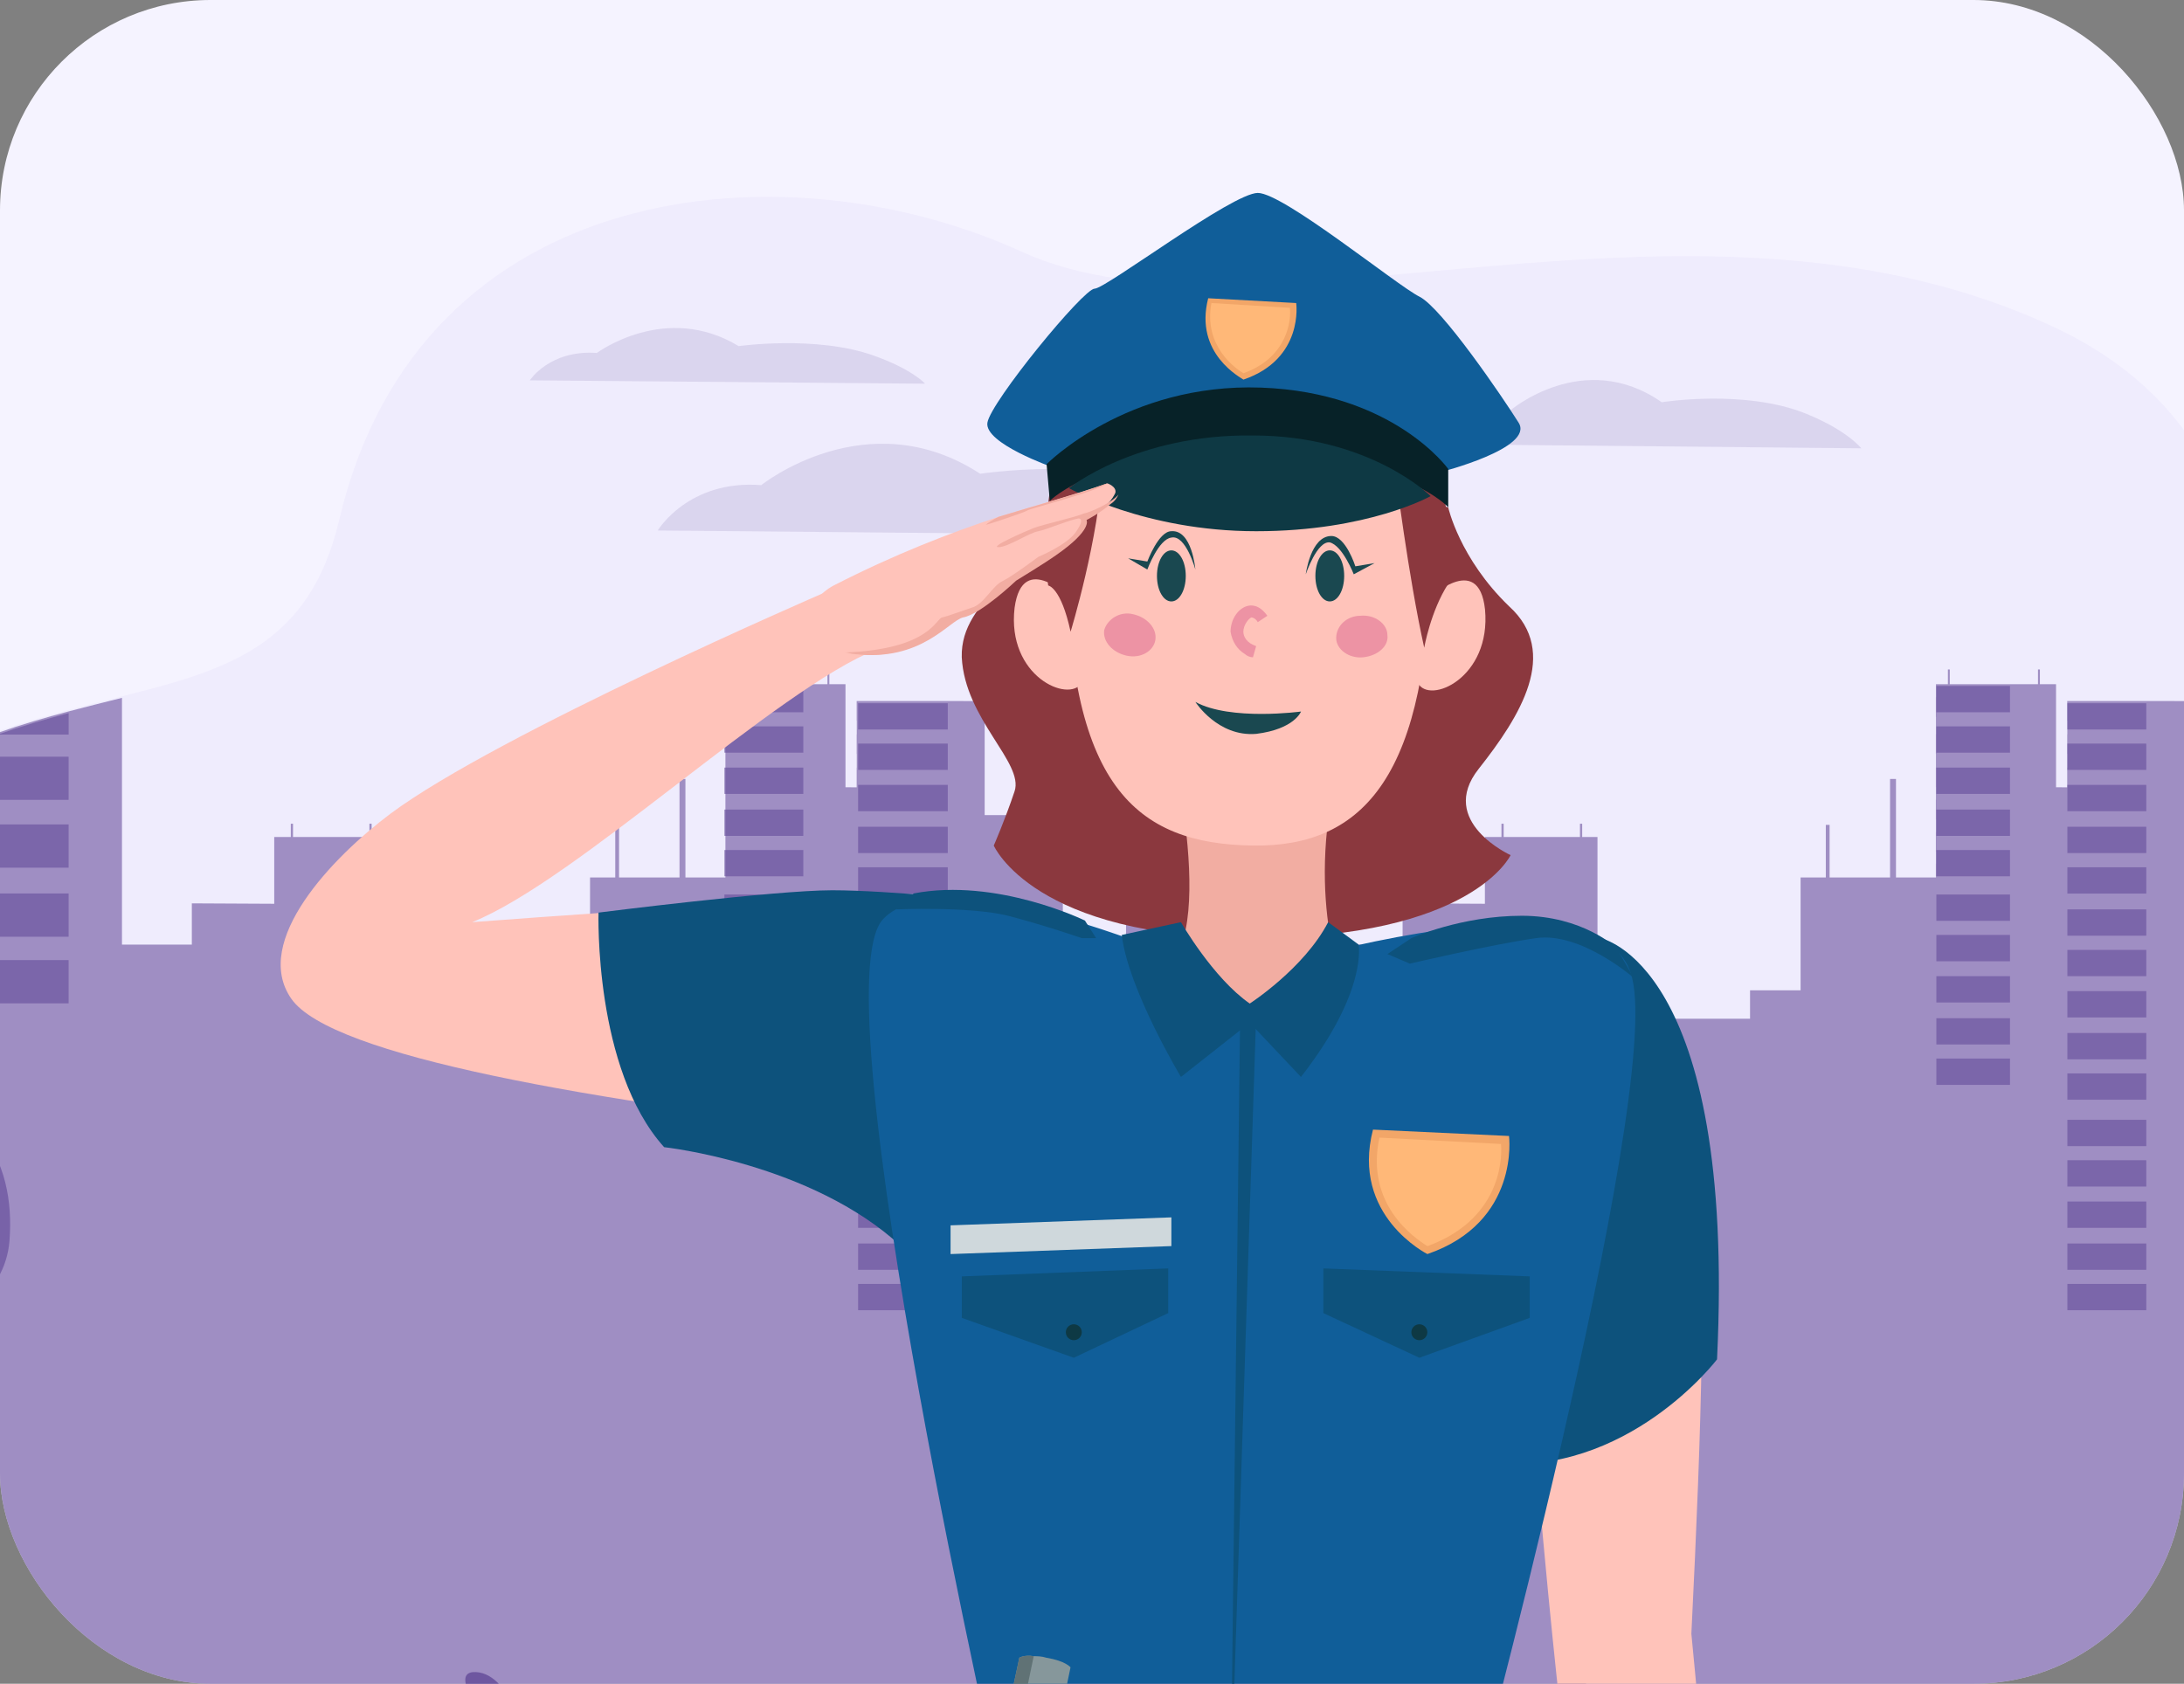 <svg width="249" height="192" viewBox="0 0 249 192" fill="none" xmlns="http://www.w3.org/2000/svg">
<rect x="0" y="0" width="249" height="192" fill="#808080" stroke="none"/>
<g clip-path="url(#clip0_900_22068)">
<rect width="249" height="192" rx="24" fill="#F5F3FF"/>
<path opacity="0.05" d="M284.183 203H-38.228C-40.779 197.811 -51.836 174.472 -49.033 147.482C-47.866 136.251 -44.137 124.216 -36.125 112.228C-35.896 111.88 -35.656 111.543 -35.427 111.195C-33.057 107.76 -30.663 104.745 -28.245 102.066C-24.889 98.343 -21.509 95.303 -18.14 92.793C-15.35 90.715 -12.583 88.985 -9.828 87.544C-9.78 87.52 -9.744 87.496 -9.696 87.472C-8.625 86.907 -7.566 86.391 -6.508 85.91C-4.403 84.95 -2.334 84.133 -0.288 83.412C2.478 82.439 5.185 81.658 7.795 80.962C9.889 80.409 11.922 79.905 13.882 79.412C25.972 76.385 35.307 73.611 38.676 59.281C47.902 20.063 89.645 16.435 116.435 28.687C143.225 40.939 193.401 17.913 234.495 37.456C258.614 48.927 258.049 73.118 256.617 92.805C255.607 106.667 254.163 118.282 260.575 121.633C276.069 129.693 303.912 156.407 284.183 203Z" fill="#815CD1"/>
<path d="M291.011 172.978C290.915 181.852 288.93 191.855 284.202 202.996H-38.253C-38.265 202.984 -38.265 203.008 -38.277 202.996C-39.625 200.274 -43.306 192.886 -46.133 182.692C-51.161 164.606 -53.507 137.526 -35.402 111.334C-29.748 103.154 -23.914 97.278 -18.116 92.96H-16.877V109.798H-9.671V87.623C-8.6 87.06 -7.542 86.544 -6.483 86.064C-4.378 85.105 -2.309 84.289 -0.264 83.57C2.503 82.598 5.21 81.819 7.82 81.123C9.913 80.571 11.947 80.068 13.907 79.576V107.712H21.871V103.01L31.266 103.058V95.443H33.155V93.932H33.407V95.443H40.661H42.117V93.932H42.37V95.443H44.114V110.59H55.289V116.167H61.509V112.929H67.271V100.06H70.146V94.064H70.579V100.06H77.472V88.823H78.146V100.06H82.705V99.904V98.477V97.122V94.879V93.44V91.197V89.758V87.515V85.968V83.726V81.747V79.504V78.017H84.064V76.338H84.281V78.017H94.338V76.338H94.554V78.017H96.395V89.77L97.682 89.782V89.77H97.67V87.527H97.682V85.98H97.67V83.738H97.682V82.191H97.67V79.948H97.682V79.936H109.844V79.948H111.937C112.045 80.008 112.154 80.068 112.262 80.128V92.948H121.176V109.786H128.382V78.641H129.946V76.458H130.222V78.641H135.912V76.458H136.189V78.641H144.249V76.458H144.525V78.641H149.59V76.458H149.867V78.641H151.948V107.712H159.911V103.01L169.295 103.058V95.443H171.183V93.932H171.436V95.443H178.69H180.133V93.932H180.386V95.443H182.13V110.59L182.01 116.167H199.525V112.929H205.287V100.06H208.162V94.064H208.595V100.06H215.488V88.823H216.162V100.06H220.721V99.904H220.709V98.477H220.721V97.122H220.709V94.879H220.721V93.44H220.709V91.197H220.721V89.758H220.709V87.515H220.721V85.968H220.709V83.726H220.721V81.747H220.709V79.504H220.721V78.017H222.081V76.338H222.297V78.017H232.354V76.338H232.571V78.017H234.411V89.77L235.686 89.782H235.698V89.77H235.686V87.527H235.698V85.98H235.686V83.738H235.698V82.191H235.686V79.948H235.698V79.936H247.896V79.948H249.99C250.098 80.008 250.206 80.068 250.314 80.128V92.948H256.63C255.619 106.788 254.176 118.385 260.588 121.731C272.365 127.86 291.299 144.77 291.011 172.978Z" fill="#69519D" fill-opacity="0.6"/>
<path d="M151.977 78.844H133.98V83.776H151.977V78.844Z" fill="#69519D" fill-opacity="0.65"/>
<path d="M151.977 86.428H133.98V91.36H151.977V86.428Z" fill="#69519D" fill-opacity="0.65"/>
<path d="M151.977 94.18H133.98V99.112H151.977V94.18Z" fill="#69519D" fill-opacity="0.65"/>
<path d="M151.977 102.051H133.98V106.983H151.977V102.051Z" fill="#69519D" fill-opacity="0.65"/>
<path d="M151.977 109.635H133.98V114.567H151.977V109.635Z" fill="#69519D" fill-opacity="0.65"/>
<path d="M229.162 78.219H220.766V81.219H229.162V78.219Z" fill="#69519D" fill-opacity="0.65"/>
<path d="M229.162 82.826H220.766V85.826H229.162V82.826Z" fill="#69519D" fill-opacity="0.65"/>
<path d="M229.162 87.531H220.766V90.531H229.162V87.531Z" fill="#69519D" fill-opacity="0.65"/>
<path d="M229.162 92.318H220.766V95.318H229.162V92.318Z" fill="#69519D" fill-opacity="0.65"/>
<path d="M229.162 96.928H220.766V99.928H229.162V96.928Z" fill="#69519D" fill-opacity="0.65"/>
<path d="M229.162 102.004H220.766V105.004H229.162V102.004Z" fill="#69519D" fill-opacity="0.65"/>
<path d="M229.162 106.611H220.766V109.611H229.162V106.611Z" fill="#69519D" fill-opacity="0.65"/>
<path d="M229.162 111.316H220.766V114.316H229.162V111.316Z" fill="#69519D" fill-opacity="0.65"/>
<path d="M229.162 116.104H220.766V119.104H229.162V116.104Z" fill="#69519D" fill-opacity="0.65"/>
<path d="M229.162 120.711H220.766V123.711H229.162V120.711Z" fill="#69519D" fill-opacity="0.65"/>
<path d="M244.701 80.188H235.703V83.188H244.701V80.188Z" fill="#69519D" fill-opacity="0.65"/>
<path d="M244.701 84.795H235.703V87.795H244.701V84.795Z" fill="#69519D" fill-opacity="0.65"/>
<path d="M244.701 89.5H235.703V92.5H244.701V89.5Z" fill="#69519D" fill-opacity="0.65"/>
<path d="M244.701 94.275H235.703V97.275H244.701V94.275Z" fill="#69519D" fill-opacity="0.65"/>
<path d="M244.701 98.897H235.703V101.897H244.701V98.897Z" fill="#69519D" fill-opacity="0.65"/>
<path d="M244.701 103.695H235.703V106.695H244.701V103.695Z" fill="#69519D" fill-opacity="0.65"/>
<path d="M244.701 108.316H235.703V111.316H244.701V108.316Z" fill="#69519D" fill-opacity="0.65"/>
<path d="M244.701 113.02H235.703V116.02H244.701V113.02Z" fill="#69519D" fill-opacity="0.65"/>
<path d="M244.701 117.795H235.703V120.795H244.701V117.795Z" fill="#69519D" fill-opacity="0.65"/>
<path d="M244.701 122.404H235.703V125.404H244.701V122.404Z" fill="#69519D" fill-opacity="0.65"/>
<path d="M244.701 127.697H235.703V130.697H244.701V127.697Z" fill="#69519D" fill-opacity="0.65"/>
<path d="M244.701 132.305H235.703V135.305H244.701V132.305Z" fill="#69519D" fill-opacity="0.65"/>
<path d="M244.701 137.01H235.703V140.01H244.701V137.01Z" fill="#69519D" fill-opacity="0.65"/>
<path d="M244.701 141.797H235.703V144.797H244.701V141.797Z" fill="#69519D" fill-opacity="0.65"/>
<path d="M244.701 146.404H235.703V149.404H244.701V146.404Z" fill="#69519D" fill-opacity="0.65"/>
<path d="M7.826 81.314V83.763H-0.258C2.509 82.79 5.216 82.01 7.826 81.314Z" fill="#69519D" fill-opacity="0.65"/>
<path d="M7.823 86.272V91.204H-9.68V87.844C-8.609 87.279 -7.55 86.763 -6.492 86.284H7.823V86.272Z" fill="#69519D" fill-opacity="0.65"/>
<path d="M7.823 94.012H-9.68V98.944H7.823V94.012Z" fill="#69519D" fill-opacity="0.65"/>
<path d="M7.823 101.883H-9.68V106.815H7.823V101.883Z" fill="#69519D" fill-opacity="0.65"/>
<path d="M7.823 109.48H-9.68V114.413H7.823V109.48Z" fill="#69519D" fill-opacity="0.65"/>
<path d="M91.588 78.219H82.59V81.219H91.588V78.219Z" fill="#69519D" fill-opacity="0.65"/>
<path d="M91.588 82.826H82.59V85.826H91.588V82.826Z" fill="#69519D" fill-opacity="0.65"/>
<path d="M91.588 87.531H82.59V90.531H91.588V87.531Z" fill="#69519D" fill-opacity="0.65"/>
<path d="M91.588 92.318H82.59V95.318H91.588V92.318Z" fill="#69519D" fill-opacity="0.65"/>
<path d="M91.588 96.928H82.59V99.928H91.588V96.928Z" fill="#69519D" fill-opacity="0.65"/>
<path d="M91.588 102.004H82.59V105.004H91.588V102.004Z" fill="#69519D" fill-opacity="0.65"/>
<path d="M91.588 106.611H82.59V109.611H91.588V106.611Z" fill="#69519D" fill-opacity="0.65"/>
<path d="M91.588 111.316H82.59V114.316H91.588V111.316Z" fill="#69519D" fill-opacity="0.65"/>
<path d="M91.588 116.104H82.59V119.104H91.588V116.104Z" fill="#69519D" fill-opacity="0.65"/>
<path d="M91.588 120.711H82.59V123.711H91.588V120.711Z" fill="#69519D" fill-opacity="0.65"/>
<path d="M108.057 80.188H97.832V83.188H108.057V80.188Z" fill="#69519D" fill-opacity="0.65"/>
<path d="M108.057 84.795H97.832V87.795H108.057V84.795Z" fill="#69519D" fill-opacity="0.65"/>
<path d="M108.057 89.5H97.832V92.5H108.057V89.5Z" fill="#69519D" fill-opacity="0.65"/>
<path d="M108.057 94.275H97.832V97.275H108.057V94.275Z" fill="#69519D" fill-opacity="0.65"/>
<path d="M108.057 98.897H97.832V101.897H108.057V98.897Z" fill="#69519D" fill-opacity="0.65"/>
<path d="M108.057 103.695H97.832V106.695H108.057V103.695Z" fill="#69519D" fill-opacity="0.65"/>
<path d="M108.057 108.316H97.832V111.316H108.057V108.316Z" fill="#69519D" fill-opacity="0.65"/>
<path d="M108.057 113.02H97.832V116.02H108.057V113.02Z" fill="#69519D" fill-opacity="0.65"/>
<path d="M108.057 117.795H97.832V120.795H108.057V117.795Z" fill="#69519D" fill-opacity="0.65"/>
<path d="M108.057 122.404H97.832V125.404H108.057V122.404Z" fill="#69519D" fill-opacity="0.65"/>
<path d="M108.057 127.697H97.832V130.697H108.057V127.697Z" fill="#69519D" fill-opacity="0.65"/>
<path d="M108.057 132.305H97.832V135.305H108.057V132.305Z" fill="#69519D" fill-opacity="0.65"/>
<path d="M108.057 137.01H97.832V140.01H108.057V137.01Z" fill="#69519D" fill-opacity="0.65"/>
<path d="M108.057 141.797H97.832V144.797H108.057V141.797Z" fill="#69519D" fill-opacity="0.65"/>
<path d="M108.057 146.404H97.832V149.404H108.057V146.404Z" fill="#69519D" fill-opacity="0.65"/>
<path d="M182.863 203H172.046C171.471 202.517 172.446 201.405 173.47 201.331C173.92 201.294 174.482 201.393 175.119 201.529C175.269 199.576 176.118 190.787 179.316 191.133C182.913 191.529 179.316 195.002 178.304 197.066C177.554 198.587 176.755 200.775 176.393 201.813C176.68 201.875 176.992 201.937 177.292 201.998C177.767 200.552 179.54 195.669 181.801 195.954C184.449 196.288 183.387 198.241 181.514 199.403C180.14 200.255 178.441 201.467 177.642 202.06C178.329 202.171 179.041 202.246 179.753 202.233C181.614 202.171 182.513 202.715 182.863 203Z" fill="#69519D" fill-opacity="0.9"/>
<path d="M59.522 202.439C58.873 201.44 56.911 198.845 54.288 199.186C51.44 199.564 57.436 201.391 59.272 202.439C58.86 202.439 58.51 202.415 58.261 202.317C57.036 201.891 54.938 202.707 54.263 202.999H65.943C65.868 202.731 65.656 202.281 65.106 201.952C64.919 201.842 64.532 201.818 64.032 201.854C64.732 201.05 65.206 198.504 63.27 199.162C61.858 199.637 61.858 201.196 61.996 202.122C61.696 202.171 61.396 202.22 61.084 202.256C60.497 199.369 58.448 190.89 54.276 190.67C50.053 190.439 57.861 199.454 60.459 202.341C60.147 202.402 59.822 202.427 59.522 202.439Z" fill="#69519D" fill-opacity="0.9"/>
<path d="M27.024 202.999H-38.199C-39.547 200.298 -43.228 193.015 -46.055 182.9C-44.07 183.257 -42.121 183.924 -40.365 185.007C-31.908 190.243 -33.014 197.216 -22.537 194.669C-12.059 192.111 -3.422 191.04 1.27 194.669C5.962 198.299 9.402 196.859 15.236 196.835C20.084 196.799 27.024 197.716 27.024 202.999Z" fill="#69519D" fill-opacity="0.9"/>
<path d="M1.084 141.459C0.627 147.699 -5.533 152.163 -12.053 151.743C-13.977 151.623 -15.95 151.059 -17.815 150.003C-25.947 145.335 -30.566 146.439 -40.948 148.407C-43.775 148.935 -46.494 148.587 -49.008 147.783C-47.841 136.563 -44.112 124.539 -36.1 112.562C-35.871 112.214 -35.631 111.878 -35.402 111.53C-33.032 108.098 -30.639 105.086 -28.221 102.41C-27.571 104.102 -26.909 105.842 -26.188 107.558C-25.225 109.85 -24.154 112.094 -22.819 114.098C-20.846 117.086 -18.308 119.522 -14.771 120.795C-8.829 122.931 -4.919 125.619 -2.489 128.655C0.627 132.519 1.421 136.935 1.084 141.459Z" fill="#69519D" fill-opacity="0.7"/>
<path d="M60.41 43.369C60.41 43.369 62.66 39.865 68.049 40.249C68.049 40.249 75.868 34.405 84.217 39.469C84.217 39.469 93.083 38.209 99.651 40.561C104.03 42.121 105.473 43.753 105.473 43.753L60.41 43.369Z" fill="#69519D" fill-opacity="0.15"/>
<path d="M163.98 50.654C163.98 50.654 166.386 46.346 172.161 46.826C172.161 46.826 180.533 39.65 189.459 45.866C189.459 45.866 198.951 44.33 205.976 47.198C210.668 49.118 212.207 51.122 212.207 51.122L163.98 50.654Z" fill="#69519D" fill-opacity="0.15"/>
<path d="M74.992 60.492C74.992 60.492 78.469 54.672 86.793 55.32C86.793 55.32 98.871 45.624 111.755 54.024C111.755 54.024 125.445 51.936 135.586 55.824C142.346 58.416 144.584 61.128 144.584 61.128L74.992 60.492Z" fill="#69519D" fill-opacity="0.15"/>
<path d="M291.085 173.309C290.989 182.087 289.004 191.98 284.276 203H211.629C213.542 194.127 231.923 195.278 238.539 194.578C245.156 193.878 245.023 180.236 256.488 180.379C267.952 180.521 275.915 183.759 283.242 177.045C285.263 175.195 288.065 174.032 291.085 173.309Z" fill="#69519D" fill-opacity="0.8"/>
<path d="M165.11 57.846C165.11 57.846 166.387 63.668 172.043 69.127C177.88 74.404 173.32 81.682 168.576 87.687C163.833 93.691 172.225 97.513 172.225 97.513C172.225 97.513 167.847 106.974 142.854 106.974C117.861 106.974 113.3 96.421 113.3 96.421C113.3 96.421 114.577 93.509 115.672 90.234C116.766 86.959 110.016 82.046 109.651 74.95C109.469 68.035 118.043 65.488 119.685 57.118C121.327 48.93 165.11 57.846 165.11 57.846Z" fill="#8B383E"/>
<path d="M109.651 102.426C103.631 101.334 53.827 105.155 53.827 105.155C65.685 100.424 88.489 78.589 99.982 74.04L93.78 67.672C93.78 67.672 56.746 83.684 44.523 92.782C37.956 97.695 28.652 107.339 33.213 113.889C37.773 120.44 67.145 125.534 101.989 129.538L109.651 102.426Z" fill="#FFC3BA"/>
<path d="M113.299 102.791C113.299 102.791 101.441 101.518 94.873 101.518C88.306 101.518 68.238 104.065 68.238 104.065C68.238 104.065 67.691 121.897 75.718 130.813C75.718 130.813 92.502 132.632 102.718 142.094L113.299 102.791Z" fill="#0D527C"/>
<path d="M182.437 106.975C195.207 112.979 195.207 138.089 192.835 186.308C192.835 186.308 195.572 213.966 195.937 226.703C196.302 239.44 193.748 290.752 193.748 290.752L185.903 292.572C185.903 292.572 179.883 244.171 178.241 228.522C176.599 212.874 178.059 196.498 178.059 196.498C178.059 196.498 176.417 182.669 174.592 159.924C172.768 137.18 182.437 106.975 182.437 106.975Z" fill="#FFC3BA"/>
<path d="M182.443 106.975C182.443 106.975 197.95 109.704 195.761 155.011C195.761 155.011 185.545 168.476 169.856 166.839C154.349 165.383 182.443 106.975 182.443 106.975Z" fill="#0D527C"/>
<path d="M167.473 206.869C167.473 206.869 142.845 220.88 114.568 206.505C114.568 206.505 93.041 112.615 100.704 104.791C103.987 101.334 112.014 102.244 119.859 104.245C130.075 106.974 140.291 111.705 140.291 111.705C140.291 111.705 156.163 106.429 169.298 105.519C177.689 104.973 184.804 106.065 186.081 111.523C189.547 125.352 167.473 206.869 167.473 206.869Z" fill="#105E99"/>
<path d="M132.633 80.771C132.633 80.771 139.2 105.7 132.815 110.612C132.815 110.612 139.748 119.346 152.7 110.976C152.7 110.976 147.957 98.421 154.524 81.317C158.903 69.672 132.633 80.771 132.633 80.771Z" fill="#F2ADA2"/>
<path d="M162.74 68.4C162.74 68.4 168.578 62.759 169.308 69.492C170.038 77.316 162.923 80.409 161.646 77.862C160.004 75.314 162.74 68.4 162.74 68.4Z" fill="#FFC3BA"/>
<path d="M122.242 68.398C122.242 68.398 116.586 62.576 115.674 69.308C114.762 77.132 121.877 80.226 123.336 77.86C124.613 75.313 122.242 68.398 122.242 68.398Z" fill="#FFC3BA"/>
<path d="M142.853 96.42C155.623 96.602 162.92 88.232 163.102 63.122C163.285 50.203 156.717 42.197 142.305 42.015C127.893 41.833 121.873 49.839 121.691 62.758C121.508 89.688 129.535 96.238 142.853 96.42Z" fill="#FFC3BA"/>
<path d="M125.891 71.856C125.708 73.129 126.803 74.403 128.445 74.767C130.087 75.131 131.546 74.221 131.729 72.947C131.911 71.674 130.817 70.4 129.175 70.036C127.715 69.672 126.256 70.582 125.891 71.856Z" fill="#ED93A4"/>
<path d="M152.34 72.766C152.34 74.04 153.799 75.132 155.441 74.95C157.083 74.768 158.36 73.676 158.178 72.403C158.178 71.129 156.718 70.037 155.076 70.219C153.617 70.219 152.34 71.311 152.34 72.766Z" fill="#ED93A4"/>
<path d="M131.551 58.755C131.733 58.937 132.098 58.937 132.281 58.573C134.105 56.754 137.206 56.754 137.206 56.754C137.571 56.754 137.936 56.572 137.936 56.208C137.936 55.844 137.754 55.48 137.389 55.48C137.206 55.48 133.74 55.298 131.551 57.663C131.186 58.027 131.186 58.391 131.551 58.755Z" fill="#8B383E"/>
<path d="M150.328 56.937C150.511 56.937 150.511 56.937 150.693 56.937C150.693 56.937 153.794 56.937 155.619 58.757C155.801 58.939 156.349 58.939 156.531 58.757C156.713 58.575 156.713 58.029 156.531 57.847C154.342 55.481 150.876 55.663 150.693 55.663C150.328 55.663 150.146 56.027 150.146 56.391C149.963 56.573 150.146 56.755 150.328 56.937Z" fill="#8B383E"/>
<path d="M131.906 65.671C131.906 67.309 132.636 68.582 133.548 68.582C134.46 68.582 135.19 67.309 135.19 65.671C135.19 64.034 134.46 62.76 133.548 62.76C132.636 62.76 131.906 64.034 131.906 65.671Z" fill="#1A4850"/>
<path d="M149.969 65.669C149.969 67.307 150.698 68.581 151.611 68.581C152.523 68.581 153.252 67.307 153.252 65.669C153.252 64.031 152.523 62.758 151.611 62.758C150.698 62.758 149.969 64.031 149.969 65.669Z" fill="#1A4850"/>
<path d="M148.33 81.137C148.33 81.137 140.303 82.228 136.289 80.045C136.289 80.045 138.843 84.048 143.221 83.684C147.6 83.138 148.33 81.137 148.33 81.137Z" fill="#1A4850"/>
<path d="M136.283 64.941C136.283 64.941 135.189 60.938 133.547 61.301C132.087 61.483 130.81 64.941 130.81 64.941L128.621 63.667L130.81 64.031C130.81 64.031 132.087 60.574 133.547 60.574C135.918 60.392 136.283 64.941 136.283 64.941Z" fill="#1A4850"/>
<path d="M148.871 65.488C148.871 65.488 150.148 61.667 151.608 61.849C153.067 62.213 154.344 65.488 154.344 65.488L156.716 64.214L154.526 64.578C154.526 64.578 153.432 61.121 151.79 61.121C149.418 61.121 148.871 65.488 148.871 65.488Z" fill="#1A4850"/>
<path d="M122.059 72.038C122.059 72.038 125.343 61.302 125.707 52.932C125.707 52.932 129.174 44.926 142.309 44.744C155.444 44.562 159.092 53.842 159.092 53.842C159.092 53.842 160.552 65.669 162.376 73.857C162.376 73.857 163.106 69.672 165.112 66.579C165.112 66.579 169.308 42.197 142.126 38.921C115.126 35.646 119.505 66.761 119.505 66.761C119.505 66.761 120.964 66.943 122.059 72.038Z" fill="#8B383E"/>
<path d="M141.939 74.586C142.121 74.768 142.486 74.95 142.851 74.95L143.216 73.676C142.121 73.312 141.756 72.584 141.756 72.038C141.756 71.311 142.304 70.583 142.668 70.401C142.851 70.401 143.216 70.583 143.398 70.947L144.493 70.219C143.581 68.945 142.668 68.945 142.121 69.127C141.027 69.491 140.297 70.765 140.297 72.038C140.479 73.13 141.027 74.04 141.939 74.586Z" fill="#ED93A4"/>
<path d="M120.054 53.297C120.054 53.297 112.21 50.567 112.575 48.202C112.94 45.837 123.521 32.917 124.798 32.917C126.075 32.917 140.487 22 143.406 22C146.324 22 159.277 32.554 161.831 33.827C164.385 35.101 171.317 45.291 173.142 48.202C174.966 51.113 164.203 53.843 164.203 53.843C164.203 53.843 145.047 45.291 120.054 53.297Z" fill="#105E99"/>
<path d="M119.324 52.933C119.324 52.933 128.446 43.653 143.77 44.199C158.912 44.745 165.114 53.479 165.114 53.479V57.846C165.114 57.846 160.189 52.205 142.858 51.659C125.527 51.113 119.689 57.118 119.689 57.118L119.324 52.933Z" fill="#072228"/>
<path d="M121.879 55.663C121.879 55.663 130.453 60.576 143.223 60.576C155.993 60.576 163.108 56.573 163.108 56.573C163.108 56.573 156.176 49.658 142.858 49.658C129.541 49.476 121.879 55.663 121.879 55.663Z" fill="#0E3944"/>
<path d="M137.748 34.01L147.782 34.556C147.782 34.556 148.694 40.924 141.762 43.29C141.579 43.108 136.106 40.378 137.748 34.01Z" fill="#F2A668"/>
<path d="M141.763 42.561C140.85 42.015 137.202 39.468 138.114 34.555L147.053 35.101C147.235 36.374 146.871 40.741 141.763 42.561Z" fill="#FFB878"/>
<path d="M134.641 105.156C134.641 105.156 138.289 111.525 142.485 114.436C142.485 114.436 148.688 110.433 151.424 105.156L154.89 107.704C154.89 107.704 155.985 112.98 148.323 122.806L142.485 116.62L134.641 122.806C134.641 122.806 128.62 112.798 127.891 106.612L134.641 105.156Z" fill="#0D527C"/>
<path d="M143.216 115.709L140.297 205.414L141.391 115.709H143.216Z" fill="#0D527C"/>
<path d="M150.875 144.639L174.409 145.548V150.279L161.821 154.828L150.875 149.733V144.639Z" fill="#0D527C"/>
<path d="M161.821 152.825C162.324 152.825 162.732 152.418 162.732 151.916C162.732 151.415 162.324 151.008 161.821 151.008C161.318 151.008 160.91 151.415 160.91 151.916C160.91 152.418 161.318 152.825 161.821 152.825Z" fill="#0E3944"/>
<path d="M133.19 144.639L109.656 145.548V150.279L122.426 154.828L133.19 149.733V144.639Z" fill="#0D527C"/>
<path d="M122.427 152.825C122.93 152.825 123.337 152.418 123.337 151.916C123.337 151.415 122.93 151.008 122.427 151.008C121.923 151.008 121.516 151.415 121.516 151.916C121.516 152.418 121.923 152.825 122.427 152.825Z" fill="#0E3944"/>
<path d="M133.55 142.094L108.375 143.003V139.728L133.55 138.818V142.094Z" fill="#CFD8DC"/>
<path d="M156.537 128.811L172.044 129.538C172.044 129.538 173.321 139.364 162.74 143.003C162.74 143.003 153.983 138.636 156.537 128.811Z" fill="#F2A668"/>
<path d="M162.742 142.096C161.282 141.186 155.627 137.365 157.269 129.723L171.133 130.45C171.316 132.634 170.769 139.184 162.742 142.096Z" fill="#FFB878"/>
<path d="M160.92 106.973C160.92 106.973 166.575 104.426 173.508 104.426C180.44 104.426 184.271 108.065 184.271 108.065L186.278 111.522C186.278 111.522 180.258 106.245 175.15 106.973C170.042 107.701 160.738 109.884 160.738 109.884L158.184 108.793L160.92 106.973Z" fill="#0D527C"/>
<path d="M102.164 103.698C102.164 103.698 110.556 103.335 114.934 104.426C119.13 105.518 123.326 106.974 123.326 106.974H124.968L123.691 104.972C123.691 104.972 113.657 100.059 104.171 101.879L102.164 103.698Z" fill="#0D527C"/>
<path d="M127.161 56.207C127.161 56.207 127.161 56.389 127.161 56.207C126.978 56.571 126.796 56.935 126.249 57.481C125.519 58.027 124.789 58.572 124.242 58.936C123.877 59.118 123.512 59.3 123.512 59.3C123.512 59.3 124.242 60.392 120.046 63.303C118.769 64.213 115.485 66.215 115.485 66.215C115.485 66.215 111.472 70.036 109.465 70.4C107.823 70.764 104.722 75.495 97.06 74.585C96.695 74.585 96.33 74.403 95.965 74.403C89.763 73.129 91.952 68.398 95.053 66.76C102.168 63.121 108.37 60.756 113.843 58.936C118.586 57.481 122.6 56.389 126.249 55.115C126.249 55.115 127.343 55.479 127.161 56.207Z" fill="#FFC3BA"/>
<path d="M123.51 58.572C122.781 58.936 118.767 59.846 117.855 60.21C116.943 60.574 112.747 62.393 113.841 62.393C114.936 62.393 117.308 60.756 118.402 60.574C119.314 60.392 121.868 59.3 122.963 59.118C123.328 59.118 123.51 59.482 122.598 60.756C121.504 62.211 118.402 63.485 118.402 63.485C118.402 63.485 115.483 65.668 114.389 66.214C113.112 66.76 112.2 68.944 110.74 69.308C109.098 69.854 108.186 70.218 107.456 70.399C106.727 70.399 106.179 74.039 96.328 74.403C96.693 74.403 97.058 74.585 97.423 74.585C105.085 75.494 108.186 70.763 109.828 70.399C111.835 70.035 115.848 66.214 115.848 66.214C115.848 66.214 119.132 64.213 120.409 63.303C124.605 60.392 123.875 59.3 123.875 59.3C123.875 59.3 125.335 58.572 126.612 57.48C127.159 57.117 127.341 56.753 127.524 56.389C126.794 57.298 124.422 58.39 123.51 58.572Z" fill="#F2ADA2"/>
<path d="M126.248 55.115C125.153 56.025 117.308 58.027 117.126 58.209C116.944 58.391 112.565 59.846 112.383 59.846C112.565 59.664 113.113 59.3 113.842 58.936C118.585 57.481 122.781 56.389 126.248 55.115Z" fill="#F2ADA2"/>
<path d="M93.046 213.42L110.559 217.059L98.701 273.83C98.701 273.83 99.249 274.376 101.438 274.922C104.174 275.468 104.357 275.104 104.357 275.104L122.052 190.129C122.052 190.129 121.505 189.401 119.316 189.038C118.769 188.856 118.221 188.856 117.857 188.856C116.762 188.674 116.215 189.038 116.215 189.038L111.471 211.236L93.958 207.597C93.958 207.597 93.228 208.143 92.864 210.327C92.681 212.692 93.046 213.42 93.046 213.42Z" fill="#86979B"/>
<path d="M93.046 213.42L110.559 217.059L98.701 273.83C98.701 273.83 99.249 274.376 101.438 274.922C104.174 275.468 104.357 275.104 104.357 275.104C101.803 275.286 100.161 273.83 100.161 273.83L117.856 188.856C116.762 188.674 116.215 189.038 116.215 189.038L111.471 211.236L93.958 207.597C93.958 207.597 93.228 208.143 92.864 210.327C92.681 212.692 93.046 213.42 93.046 213.42Z" fill="#607275"/>
</g>
<defs>
<clipPath id="clip0_900_22068">
<rect width="249" height="192" rx="24" fill="white"/>
</clipPath>
</defs>
</svg>
